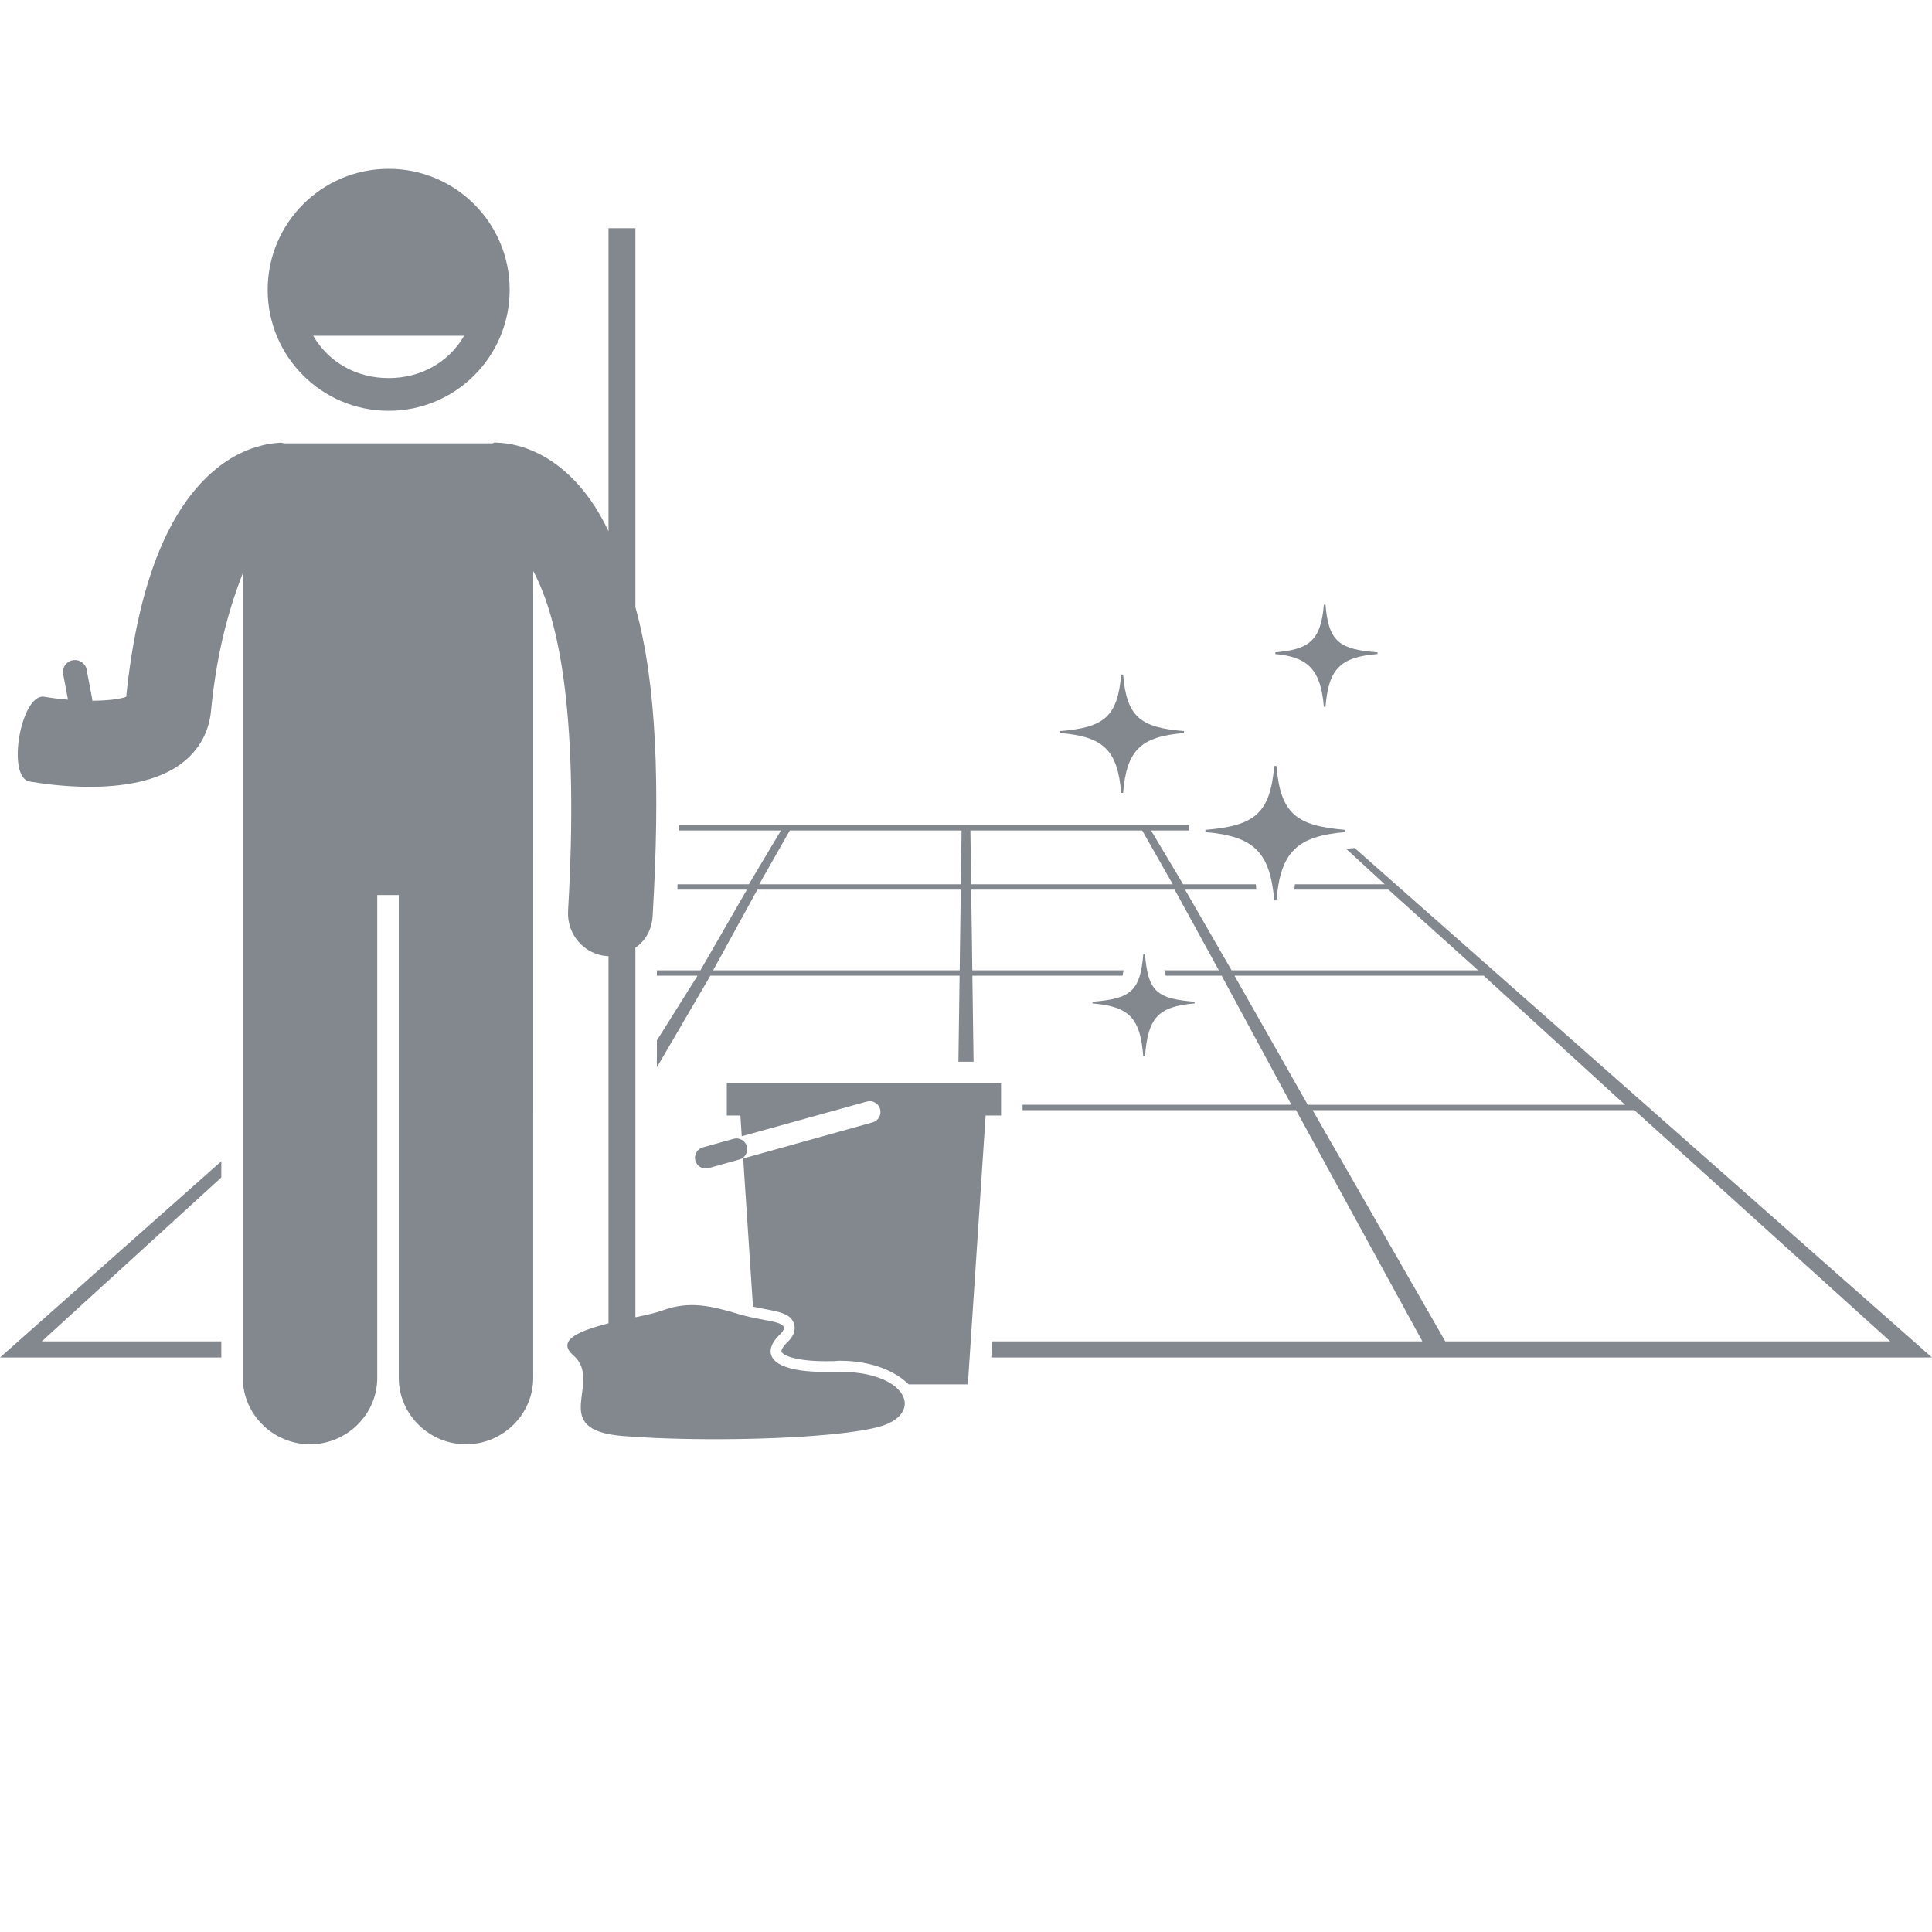 <svg xmlns="http://www.w3.org/2000/svg" width="60" height="60" fill="#83888f" viewBox="0 0 359.27 296.477"><g><polygon points="7.763,218.044 41.155,187.561 41.155,184.548 0,221.044 41.155,221.044 41.155,218.044  "/><path d="M250.315,126.438l7.185,6.606h-16.699c-0.04,0-0.078,1-0.113,1H258.2l16.664,15h-45.849l-8.642-15h13.26   c-0.035,0-0.074-1-0.113-1h-13.509l-5.966-10h7.109v-1H126.27c-0.001,0-0.004,1-0.006,1h18.959l-5.966,10h-13.263   c-0.009,0-0.016,1-0.026,1h12.926l-8.641,15h-8.099v1h7.556l-7.556,12.03v4.999l9.941-17.029h46.352l-0.222,16h2.817l-0.222-16   h27.925c0.139-1,0.256-1,0.357-1H180.81l-0.205-15h37.823l8.228,15h-10.236c0.101,0,0.218,0,0.357,1h10.396l12.975,24h-49.993v1   h50.854l23.493,43h-79.962l-0.205,3H359.27l-107.361-94.736L250.315,126.438z M178.459,149.044h-45.846l8.228-15h37.823   L178.459,149.044z M178.674,133.044h-37.489l5.683-10h31.948L178.674,133.044z M180.595,133.044l-0.142-10h31.949l5.682,10H180.595   z M268.76,218.044l-24.671-43h59.842l47.576,43H268.76z M243.184,174.044l-13.626-24h46.352l26.275,24H243.184z"/><path d="M72.276,0c-12.426,0-22.5,10.073-22.5,22.5c0,12.427,10.074,22.5,22.5,22.5c12.428,0,22.5-10.073,22.5-22.5   C94.776,10.073,84.704,0,72.276,0z M72.276,38.912c-5.931,0-11.126-2.868-14.035-7.868h28.07   C83.403,36.044,78.208,38.912,72.276,38.912z"/><path d="M183.285,176.044h2.87v-6h-51v6h2.526l0.251,3.856l23.263-6.457c1.067-0.294,2.167,0.338,2.464,1.403   c0.296,1.064-0.326,2.173-1.39,2.47l-24.068,6.71l1.82,27.562c0.777,0.172,1.537,0.319,2.242,0.452   c2.819,0.529,4.858,0.913,5.411,2.805c0.334,1.145-0.118,2.306-1.344,3.454c-0.83,0.778-1.086,1.472-0.998,1.695   c0.191,0.482,2.058,1.738,8.324,1.738c0.479,0,0.982-0.008,1.505-0.021c0.323-0.01,0.637-0.065,0.949-0.065   c6.683,0,10.899,2.399,12.863,4.399h11.009L183.285,176.044z"/><path d="M138.881,181.762c-0.297-1.063-1.4-1.687-2.464-1.389l-5.722,1.596c-1.064,0.296-1.687,1.399-1.39,2.463   c0.247,0.884,1.051,1.463,1.926,1.463c0.178,0,0.358-0.024,0.538-0.074l5.722-1.596   C138.556,183.929,139.178,182.826,138.881,181.762z"/><path d="M99.155,126.819V107.88V74.792c5,9.298,8.536,28.028,6.481,63.166c-0.258,4.411,2.986,8.196,7.398,8.454   c0.082,0.005,0.122,0.005,0.122,0.007v68.263c-5,1.308-9.914,3.026-6.528,5.974c5.697,4.962-5.046,13.844,9.197,14.989   c14.244,1.145,38.214,0.658,47.329-1.633c9.116-2.289,5.718-10.686-7.955-10.303c-13.674,0.381-13.094-4.199-10.245-6.87   c2.849-2.671-2.273-2.29-7.401-3.816c-5.128-1.526-9.275-2.62-14.404-0.712c-1.143,0.425-2.992,0.83-4.992,1.255v-68.731   c2-1.363,3.066-3.489,3.209-5.942c1.396-23.862,0.791-43.037-3.209-57.392V11.044h-5v56.35c-2-4.238-4.452-7.72-7.332-10.426   c-5.617-5.278-11.023-6.009-13.835-6.073c-0.158-0.01-0.233,0.149-0.393,0.149H52.96c-0.296,0-0.587-0.152-0.875-0.12   c-2.644,0.163-7.075,0.993-11.76,4.76c-9.026,7.257-14.697,21.521-16.861,42.492c-1.282,0.481-3.607,0.715-6.319,0.732l0.029-0.193   l-0.99-5.166c-0.027-1.237-1.061-2.23-2.298-2.204c-1.237,0.027-2.228,1.06-2.201,2.297l0.959,5.073   c-1.475-0.119-2.962-0.3-4.379-0.546c-4.354-0.762-7.124,14.992-2.773,15.758c2.058,0.362,6.351,0.994,11.203,0.994   c5.877,0,12.573-0.926,17.112-4.381c3.2-2.435,5.053-5.796,5.43-9.718c1.186-12.358,3.917-20.455,5.917-25.651v32.709v18.939v98   c0,6.83,5.673,12.363,12.499,12.363c6.828,0,12.501-5.533,12.501-12.363v-89.776h4v89.776c0,6.83,5.673,12.363,12.499,12.363   c6.828,0,12.501-5.533,12.501-12.363V126.819z"/><path d="M208.49,94.044c-0.666,8-3.335,9.848-11.335,10.513v0.361c8,0.665,10.669,3.126,11.335,11.126h0.36   c0.666-8,3.305-10.461,11.305-11.126v-0.361c-8-0.665-10.639-2.513-11.305-10.513H208.49z"/><path d="M246.183,81.044c-0.567,7-3.028,8.307-9.028,8.873v0.308c6,0.566,8.461,2.819,9.028,9.819h0.307   c0.567-7,2.665-9.253,9.665-9.819v-0.308c-7-0.566-9.098-1.873-9.665-8.873H246.183z"/><path d="M203.155,154.889v0.31c7,0.571,8.879,2.845,9.451,9.845h0.31c0.572-7,2.239-9.273,9.239-9.845v-0.31   c-7-0.571-8.668-1.845-9.239-8.845h-0.31C212.034,153.044,210.155,154.318,203.155,154.889z"/><path d="M224.155,122.925v0.415c9,0.764,12.034,3.704,12.799,12.704h0.414c0.764-9,3.788-11.94,12.788-12.704v-0.415   c-9-0.763-12.023-2.882-12.788-11.882h-0.414C236.189,120.044,233.155,122.162,224.155,122.925z"/></g></svg>